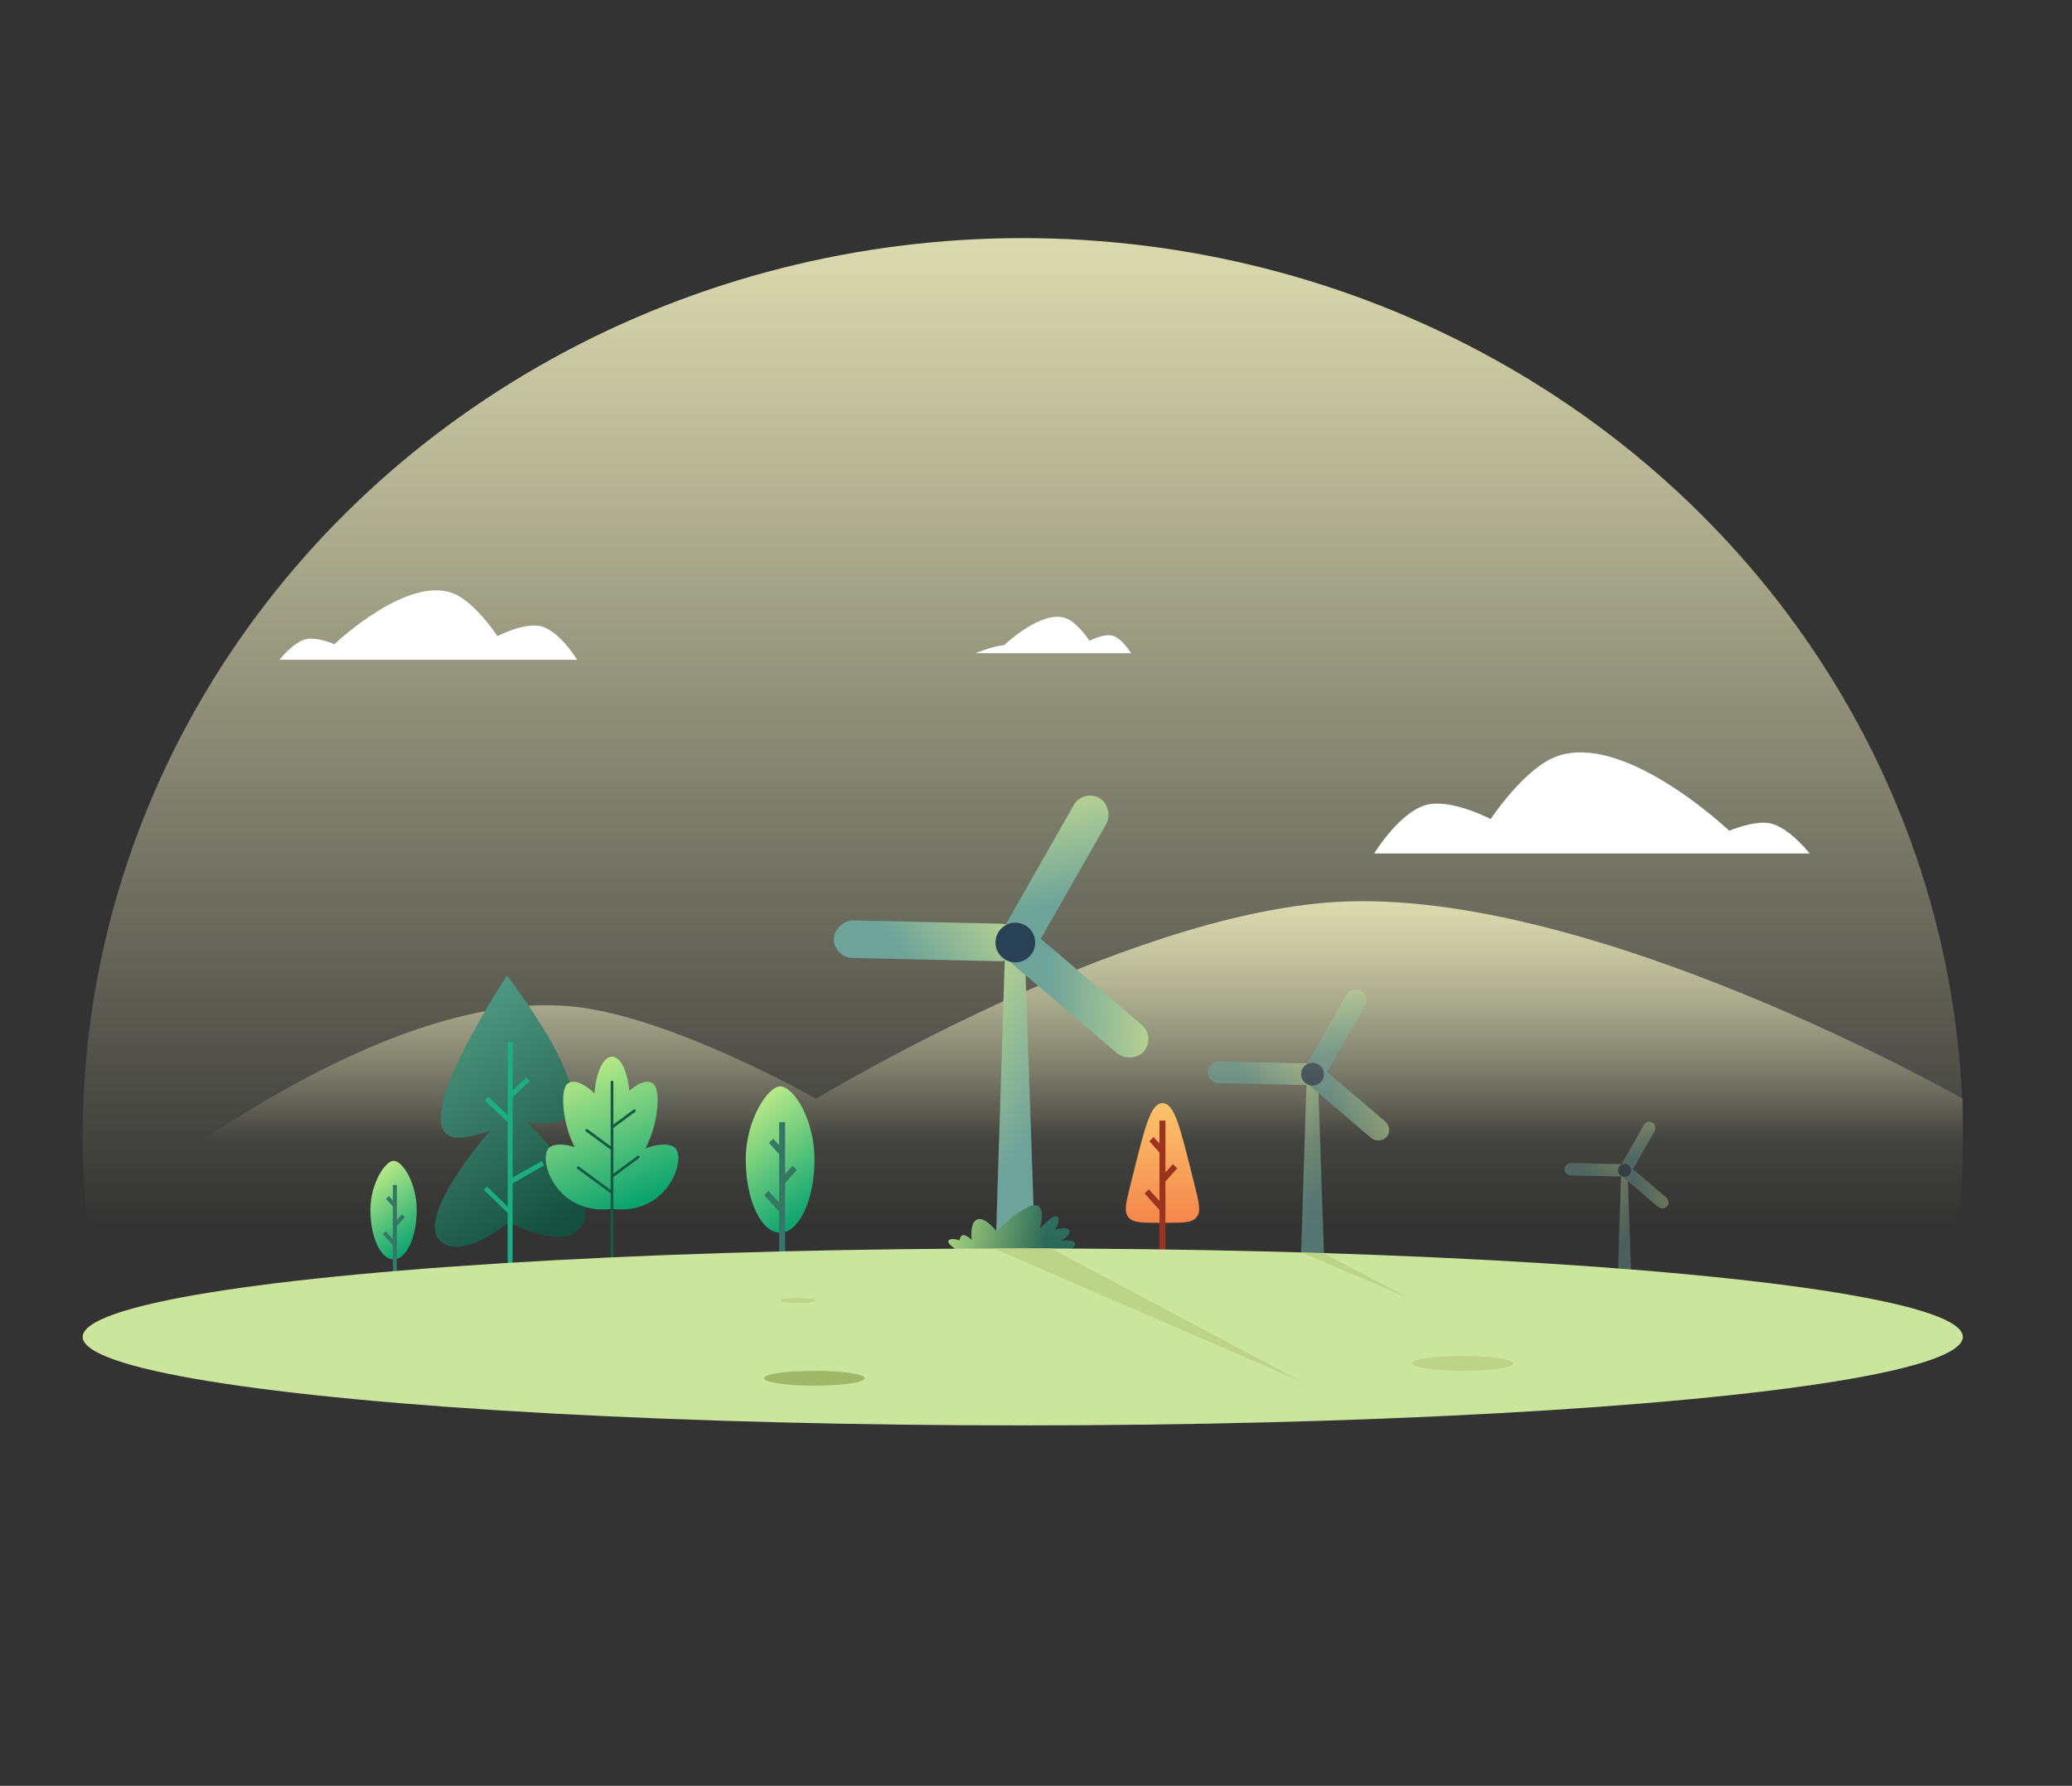 <svg width="1253" height="1080" viewBox="0 0 1253 1080" fill="none" xmlns="http://www.w3.org/2000/svg">
<rect x="0" y="0" width="1253" height="1080" fill="#333333" stroke="none"/>
<g clip-path="url(#clip0_11_2)">
<ellipse cx="618.5" cy="687" rx="568.5" ry="543" fill="url(#paint0_linear_11_2)"/>
<path d="M808.504 545.432C963.08 536.653 1187 664.504 1187 664.504V808H50V743.885C50 743.885 222.271 593.573 349.37 609.039C409.177 616.317 493.511 664.504 493.511 664.504C493.511 664.504 677.36 552.881 808.504 545.432Z" fill="url(#paint1_linear_11_2)"/>
<path d="M1094.38 516.141H831C831 516.141 846.586 490.45 863.293 486.588C878.19 483.145 901.457 495.329 901.457 495.329C901.457 495.329 919.971 467.418 938.364 458.7C979.257 439.317 1045.73 502.405 1045.73 502.405C1045.73 502.405 1060.55 496.067 1070.05 497.826C1081.77 499.996 1094.38 516.141 1094.38 516.141Z" fill="white"/>
<path d="M169 399H349C349 399 338.348 381.352 326.93 378.699C316.749 376.334 300.847 384.703 300.847 384.703C300.847 384.703 288.195 365.53 275.624 359.542C247.676 346.227 202.248 389.564 202.248 389.564C202.248 389.564 192.12 385.21 185.624 386.419C177.613 387.91 169 399 169 399Z" fill="white"/>
<path d="M590 395H684C684 395 678.437 385.756 672.475 384.366C667.158 383.127 658.854 387.511 658.854 387.511C658.854 387.511 652.246 377.468 645.682 374.331C631.086 367.357 607.363 390.057 607.363 390.057C607.363 390.057 602.171 390.825 598.878 391.857C594.7 393.167 590 395 590 395Z" fill="white"/>
<path d="M337.965 678.319C368.441 669.373 306.612 590 306.612 590C306.612 590 242.373 686.477 276.513 688.049C284.48 688.416 296.579 683.558 296.579 683.558C296.579 683.558 246.007 740.75 268.988 752.417C283.537 759.803 307.866 738.945 307.866 738.945C307.866 738.945 335.924 755.286 349.253 744.184C369.48 727.336 318.526 678.319 318.526 678.319C318.526 678.319 330.594 680.483 337.965 678.319Z" fill="url(#paint2_linear_11_2)"/>
<rect x="307" y="630" width="3" height="158" fill="#1CAD81"/>
<rect x="292.567" y="719.52" width="2.735" height="20.92" transform="rotate(-45.946 292.567 719.52)" fill="#1CAD81"/>
<rect x="293.05" y="665.471" width="3.073" height="19.714" transform="rotate(-46.697 293.05 665.471)" fill="#1CAD81"/>
<rect width="2.992" height="15.811" transform="matrix(-0.686 -0.728 -0.728 0.686 320.446 653.726)" fill="#1CAD81"/>
<rect width="2.992" height="22.034" transform="matrix(-0.493 -0.87 -0.87 0.493 329.025 704.787)" fill="#1CAD81"/>
<path d="M252 731.826C252 748.299 245.732 761.652 238 761.652C230.268 761.652 224 748.299 224 731.826C224 715.354 233.13 702 238 702C243.478 702 252 715.354 252 731.826Z" fill="url(#paint3_linear_11_2)"/>
<rect x="237.589" y="716.609" width="2.435" height="53.565" fill="#357765"/>
<path d="M231.502 746.288L233.264 744.609L238.806 750.696L238.806 754.348L231.502 746.288Z" fill="#357765"/>
<path d="M244.83 736.03L243.068 734.35L238.907 738.987L239.351 742.174L244.83 736.03Z" fill="#357765"/>
<path d="M233.455 725.001L235.218 723.321L239.43 728.013L239.003 731.218L233.455 725.001Z" fill="#357765"/>
<path d="M492.554 701.264C492.554 725.71 483.251 745.527 471.777 745.527C460.302 745.527 451 725.71 451 701.264C451 676.817 464.55 657 471.777 657C479.907 657 492.554 676.817 492.554 701.264Z" fill="url(#paint4_linear_11_2)"/>
<rect x="471.167" y="678.68" width="3.613" height="79.494" fill="#357765"/>
<path d="M462.133 722.727L464.749 720.234L472.973 729.267L472.973 734.687L462.133 722.727Z" fill="#357765"/>
<path d="M481.913 707.502L479.298 705.009L473.124 711.891L473.783 716.621L481.913 707.502Z" fill="#357765"/>
<path d="M465.032 691.134L467.648 688.641L473.9 695.605L473.266 700.36L465.032 691.134Z" fill="#357765"/>
<path d="M685.537 708.88C692.494 681.042 695.972 667.122 703 667.122C710.028 667.122 713.506 681.042 720.463 708.88L722.526 717.136C725.099 727.431 726.385 732.578 723.682 736.039C720.98 739.5 715.674 739.5 705.063 739.5H700.937C690.326 739.5 685.02 739.5 682.318 736.039C679.615 732.578 680.901 727.431 683.474 717.136L685.537 708.88Z" fill="url(#paint5_linear_11_2)"/>
<rect x="701.167" y="677.68" width="3.613" height="79.494" fill="#9B341F"/>
<path d="M692.133 721.727L694.749 719.234L702.973 728.267L702.973 733.687L692.133 721.727Z" fill="#9B341F"/>
<path d="M711.913 706.502L709.298 704.009L703.124 710.891L703.783 715.621L711.913 706.502Z" fill="#9B341F"/>
<path d="M695.032 690.134L697.648 687.641L703.9 694.605L703.266 699.36L695.032 690.134Z" fill="#9B341F"/>
<path d="M380.845 665.578C380.845 680.257 376.041 692.156 370.115 692.156C364.189 692.156 359.385 680.257 359.385 665.578C359.385 650.899 364.189 639 370.115 639C376.041 639 380.845 650.899 380.845 665.578Z" fill="url(#paint6_linear_11_2)"/>
<path d="M350.02 697.839C359.052 710.723 370.929 707.774 375.319 702.637C379.709 697.5 375.947 682.892 366.915 670.008C357.883 657.124 347.002 650.843 342.612 655.98C338.221 661.117 340.988 684.955 350.02 697.839Z" fill="url(#paint7_linear_11_2)"/>
<path d="M388.229 697.839C379.197 710.723 367.32 707.774 362.93 702.637C358.54 697.5 362.302 682.892 371.334 670.008C380.366 657.124 391.247 650.843 395.637 655.98C400.028 661.117 397.261 684.955 388.229 697.839Z" fill="url(#paint8_linear_11_2)"/>
<path d="M343.28 724.622C355.966 734.205 372.649 732.011 378.816 728.191C384.983 724.37 379.698 713.505 367.011 703.923C354.325 694.34 339.041 689.669 332.874 693.49C326.708 697.31 330.594 715.039 343.28 724.622Z" fill="url(#paint9_linear_11_2)"/>
<path d="M396.95 724.622C384.263 734.205 367.581 732.011 361.414 728.191C355.247 724.37 360.532 713.505 373.219 703.923C385.905 694.34 401.189 689.669 407.356 693.49C413.522 697.31 409.636 715.039 396.95 724.622Z" fill="url(#paint10_linear_11_2)"/>
<rect x="369.29" y="653.527" width="1.651" height="108.954" rx="0.825" fill="#155A45"/>
<path d="M385.523 699.034C385.891 698.764 386.407 698.843 386.677 699.21V699.21C386.947 699.577 386.869 700.094 386.501 700.364L370.268 712.3L369.29 710.97L385.523 699.034Z" fill="#155A45"/>
<path d="M383.176 671.045C383.544 670.775 384.06 670.854 384.33 671.221V671.221C384.6 671.588 384.521 672.105 384.154 672.375L370.267 682.585L369.289 681.255L383.176 671.045Z" fill="#155A45"/>
<path d="M350.132 705.522C349.765 705.252 349.248 705.331 348.978 705.698V705.698C348.708 706.065 348.787 706.582 349.154 706.852L370.036 722.205L371.014 720.875L350.132 705.522Z" fill="#155A45"/>
<path d="M355.321 682.923C354.953 682.653 354.437 682.732 354.167 683.099V683.099C353.897 683.467 353.976 683.983 354.343 684.253L370.036 695.791L371.014 694.461L355.321 682.923Z" fill="#155A45"/>
<path d="M607.878 572H619.633L626 758H613.265H602L607.878 572Z" fill="url(#paint11_linear_11_2)"/>
<rect x="654.973" y="477" width="22.708" height="112.211" rx="11.354" transform="rotate(29.671 654.973 477)" fill="url(#paint12_linear_11_2)"/>
<rect x="699.101" y="627.19" width="22.708" height="112.211" rx="11.354" transform="rotate(130.473 699.101 627.19)" fill="url(#paint13_linear_11_2)"/>
<rect x="616.69" y="558.861" width="22.708" height="112.211" rx="11.354" transform="rotate(91.28 616.69 558.861)" fill="url(#paint14_linear_11_2)"/>
<circle cx="614" cy="570" r="12" fill="#2A4055"/>
<g opacity="0.6">
<path d="M790.198 650.769H796.975L800.646 758H793.304H786.81L790.198 650.769Z" fill="url(#paint15_linear_11_2)"/>
<rect x="817.349" y="596" width="13.091" height="64.691" rx="6.546" transform="rotate(29.671 817.349 596)" fill="url(#paint16_linear_11_2)"/>
<rect x="842.789" y="682.586" width="13.091" height="64.691" rx="6.546" transform="rotate(130.473 842.789 682.586)" fill="url(#paint17_linear_11_2)"/>
<rect x="795.278" y="643.194" width="13.091" height="64.691" rx="6.546" transform="rotate(91.28 795.278 643.194)" fill="url(#paint18_linear_11_2)"/>
<circle cx="793.728" cy="649.616" r="6.918" fill="#2A4055"/>
</g>
<g opacity="0.4">
<path d="M980.38 708.441H984.27L986.378 770H982.163H978.435L980.38 708.441Z" fill="url(#paint19_linear_11_2)"/>
<rect x="995.966" y="677" width="7.516" height="37.138" rx="3.758" transform="rotate(29.671 995.966 677)" fill="url(#paint20_linear_11_2)"/>
<rect x="1010.57" y="726.707" width="7.516" height="37.138" rx="3.758" transform="rotate(130.473 1010.57 726.707)" fill="url(#paint21_linear_11_2)"/>
<rect x="983.296" y="704.093" width="7.516" height="37.138" rx="3.758" transform="rotate(91.28 983.296 704.093)" fill="url(#paint22_linear_11_2)"/>
<circle cx="982.406" cy="707.779" r="3.972" fill="#2A4055"/>
</g>
<path d="M643.556 756.419L581.899 757.84C581.899 757.84 570.411 751.659 574.296 749.711C576.385 748.664 580.261 750.171 580.261 750.171C580.261 750.171 580.606 748.151 581.507 747.352C583.45 745.63 587.655 749.883 587.655 749.883C587.655 749.883 586.239 739.802 590.659 737.6C595.522 735.177 602.628 744.694 602.628 744.694C602.628 744.694 626.229 720.691 629.675 731.862C630.954 736.008 628.822 742.94 628.822 742.94C628.822 742.94 638.691 731.963 640.097 736.78C640.882 739.47 638.025 743.649 638.025 743.649C638.025 743.649 645.654 741.084 646.716 744.319C647.712 747.35 641.275 750.414 641.275 750.414C641.275 750.414 650.515 749.07 650.19 752.644C649.92 755.613 643.556 756.419 643.556 756.419Z" fill="url(#paint23_linear_11_2)"/>
<path d="M643.556 756.419L581.899 757.84C581.899 757.84 570.411 751.659 574.296 749.711C576.385 748.664 580.261 750.171 580.261 750.171C580.261 750.171 580.606 748.151 581.507 747.352C583.45 745.63 587.655 749.883 587.655 749.883C587.655 749.883 586.239 739.802 590.659 737.6C595.522 735.177 602.628 744.694 602.628 744.694C602.628 744.694 626.229 720.691 629.675 731.862C630.954 736.008 628.822 742.94 628.822 742.94C628.822 742.94 638.691 731.963 640.097 736.78C640.882 739.47 638.025 743.649 638.025 743.649C638.025 743.649 645.654 741.084 646.716 744.319C647.712 747.35 641.275 750.414 641.275 750.414C641.275 750.414 650.515 749.07 650.19 752.644C649.92 755.613 643.556 756.419 643.556 756.419Z" fill="url(#paint24_linear_11_2)" fill-opacity="0.2"/>
<ellipse cx="618.5" cy="808.5" rx="568.5" ry="53.5" fill="#CCE59D"/>
<path d="M788 836L601 755H635.5L788 836Z" fill="#BCD389"/>
<path d="M852 785L787 757.5L800.5 758L852 785Z" fill="#BCD389"/>
<ellipse cx="482.5" cy="786.5" rx="10.5" ry="1.5" fill="#BCD389"/>
<ellipse cx="884.5" cy="824.5" rx="30.5" ry="4.5" fill="#BCD389"/>
<ellipse cx="492.5" cy="833.5" rx="30.5" ry="4.5" fill="#9EB768"/>
</g>
<defs>
<linearGradient id="paint0_linear_11_2" x1="618.5" y1="144" x2="618.5" y2="740.5" gradientUnits="userSpaceOnUse">
<stop stop-color="#DBDAAF"/>
<stop offset="1" stop-color="#ECECC2" stop-opacity="0"/>
</linearGradient>
<linearGradient id="paint1_linear_11_2" x1="618.5" y1="545.432" x2="618.5" y2="689.651" gradientUnits="userSpaceOnUse">
<stop stop-color="#DBDAAF"/>
<stop offset="1" stop-color="#ECECC2" stop-opacity="0"/>
</linearGradient>
<linearGradient id="paint2_linear_11_2" x1="283.971" y1="604.057" x2="361.648" y2="724.946" gradientUnits="userSpaceOnUse">
<stop stop-color="#4F9982"/>
<stop offset="1" stop-color="#15503E"/>
</linearGradient>
<linearGradient id="paint3_linear_11_2" x1="230.453" y1="707.113" x2="260.377" y2="746.509" gradientUnits="userSpaceOnUse">
<stop stop-color="#B7E987"/>
<stop offset="1" stop-color="#0AA370"/>
</linearGradient>
<linearGradient id="paint4_linear_11_2" x1="460.576" y1="664.588" x2="504.985" y2="723.054" gradientUnits="userSpaceOnUse">
<stop stop-color="#B7E987"/>
<stop offset="1" stop-color="#0AA370"/>
</linearGradient>
<linearGradient id="paint5_linear_11_2" x1="703" y1="639" x2="703" y2="773" gradientUnits="userSpaceOnUse">
<stop stop-color="#FEDC79"/>
<stop offset="1" stop-color="#F26A3D"/>
</linearGradient>
<linearGradient id="paint6_linear_11_2" x1="348.489" y1="646.924" x2="382.331" y2="729.3" gradientUnits="userSpaceOnUse">
<stop stop-color="#B7E987"/>
<stop offset="1" stop-color="#0AA370"/>
</linearGradient>
<linearGradient id="paint7_linear_11_2" x1="348.489" y1="646.924" x2="382.331" y2="729.3" gradientUnits="userSpaceOnUse">
<stop stop-color="#B7E987"/>
<stop offset="1" stop-color="#0AA370"/>
</linearGradient>
<linearGradient id="paint8_linear_11_2" x1="348.489" y1="646.924" x2="382.331" y2="729.3" gradientUnits="userSpaceOnUse">
<stop stop-color="#B7E987"/>
<stop offset="1" stop-color="#0AA370"/>
</linearGradient>
<linearGradient id="paint9_linear_11_2" x1="348.489" y1="646.924" x2="382.331" y2="729.3" gradientUnits="userSpaceOnUse">
<stop stop-color="#B7E987"/>
<stop offset="1" stop-color="#0AA370"/>
</linearGradient>
<linearGradient id="paint10_linear_11_2" x1="348.489" y1="646.924" x2="382.331" y2="729.3" gradientUnits="userSpaceOnUse">
<stop stop-color="#B7E987"/>
<stop offset="1" stop-color="#0AA370"/>
</linearGradient>
<linearGradient id="paint11_linear_11_2" x1="532.939" y1="594.664" x2="636.899" y2="668.973" gradientUnits="userSpaceOnUse">
<stop stop-color="#E2EC91"/>
<stop offset="1" stop-color="#6DA399"/>
</linearGradient>
<linearGradient id="paint12_linear_11_2" x1="589.629" y1="490.673" x2="655.485" y2="564.5" gradientUnits="userSpaceOnUse">
<stop stop-color="#E2EC91"/>
<stop offset="1" stop-color="#6DA399"/>
</linearGradient>
<linearGradient id="paint13_linear_11_2" x1="633.757" y1="640.863" x2="699.613" y2="714.69" gradientUnits="userSpaceOnUse">
<stop stop-color="#E2EC91"/>
<stop offset="1" stop-color="#6DA399"/>
</linearGradient>
<linearGradient id="paint14_linear_11_2" x1="551.347" y1="572.534" x2="617.203" y2="646.362" gradientUnits="userSpaceOnUse">
<stop stop-color="#E2EC91"/>
<stop offset="1" stop-color="#6DA399"/>
</linearGradient>
<linearGradient id="paint15_linear_11_2" x1="746.995" y1="663.835" x2="806.929" y2="706.675" gradientUnits="userSpaceOnUse">
<stop stop-color="#E2EC91"/>
<stop offset="1" stop-color="#6DA399"/>
</linearGradient>
<linearGradient id="paint16_linear_11_2" x1="779.677" y1="603.883" x2="817.644" y2="646.445" gradientUnits="userSpaceOnUse">
<stop stop-color="#E2EC91"/>
<stop offset="1" stop-color="#6DA399"/>
</linearGradient>
<linearGradient id="paint17_linear_11_2" x1="805.118" y1="690.469" x2="843.085" y2="733.031" gradientUnits="userSpaceOnUse">
<stop stop-color="#E2EC91"/>
<stop offset="1" stop-color="#6DA399"/>
</linearGradient>
<linearGradient id="paint18_linear_11_2" x1="757.607" y1="651.077" x2="795.574" y2="693.639" gradientUnits="userSpaceOnUse">
<stop stop-color="#E2EC91"/>
<stop offset="1" stop-color="#6DA399"/>
</linearGradient>
<linearGradient id="paint19_linear_11_2" x1="955.578" y1="715.942" x2="989.985" y2="740.535" gradientUnits="userSpaceOnUse">
<stop stop-color="#E2EC91"/>
<stop offset="1" stop-color="#6DA399"/>
</linearGradient>
<linearGradient id="paint20_linear_11_2" x1="974.34" y1="681.525" x2="996.135" y2="705.959" gradientUnits="userSpaceOnUse">
<stop stop-color="#E2EC91"/>
<stop offset="1" stop-color="#6DA399"/>
</linearGradient>
<linearGradient id="paint21_linear_11_2" x1="988.945" y1="731.232" x2="1010.74" y2="755.666" gradientUnits="userSpaceOnUse">
<stop stop-color="#E2EC91"/>
<stop offset="1" stop-color="#6DA399"/>
</linearGradient>
<linearGradient id="paint22_linear_11_2" x1="961.67" y1="708.618" x2="983.466" y2="733.052" gradientUnits="userSpaceOnUse">
<stop stop-color="#E2EC91"/>
<stop offset="1" stop-color="#6DA399"/>
</linearGradient>
<linearGradient id="paint23_linear_11_2" x1="573.035" y1="750.46" x2="632.349" y2="752.682" gradientUnits="userSpaceOnUse">
<stop stop-color="#C5EC86"/>
<stop offset="1" stop-color="#296555"/>
</linearGradient>
<linearGradient id="paint24_linear_11_2" x1="613.672" y1="727.943" x2="611.195" y2="760.097" gradientUnits="userSpaceOnUse">
<stop stop-color="#4F9982"/>
<stop offset="1" stop-color="#276353"/>
</linearGradient>
<clipPath id="clip0_11_2">
<rect width="1253" height="1080" fill="white"/>
</clipPath>
</defs>
</svg>
